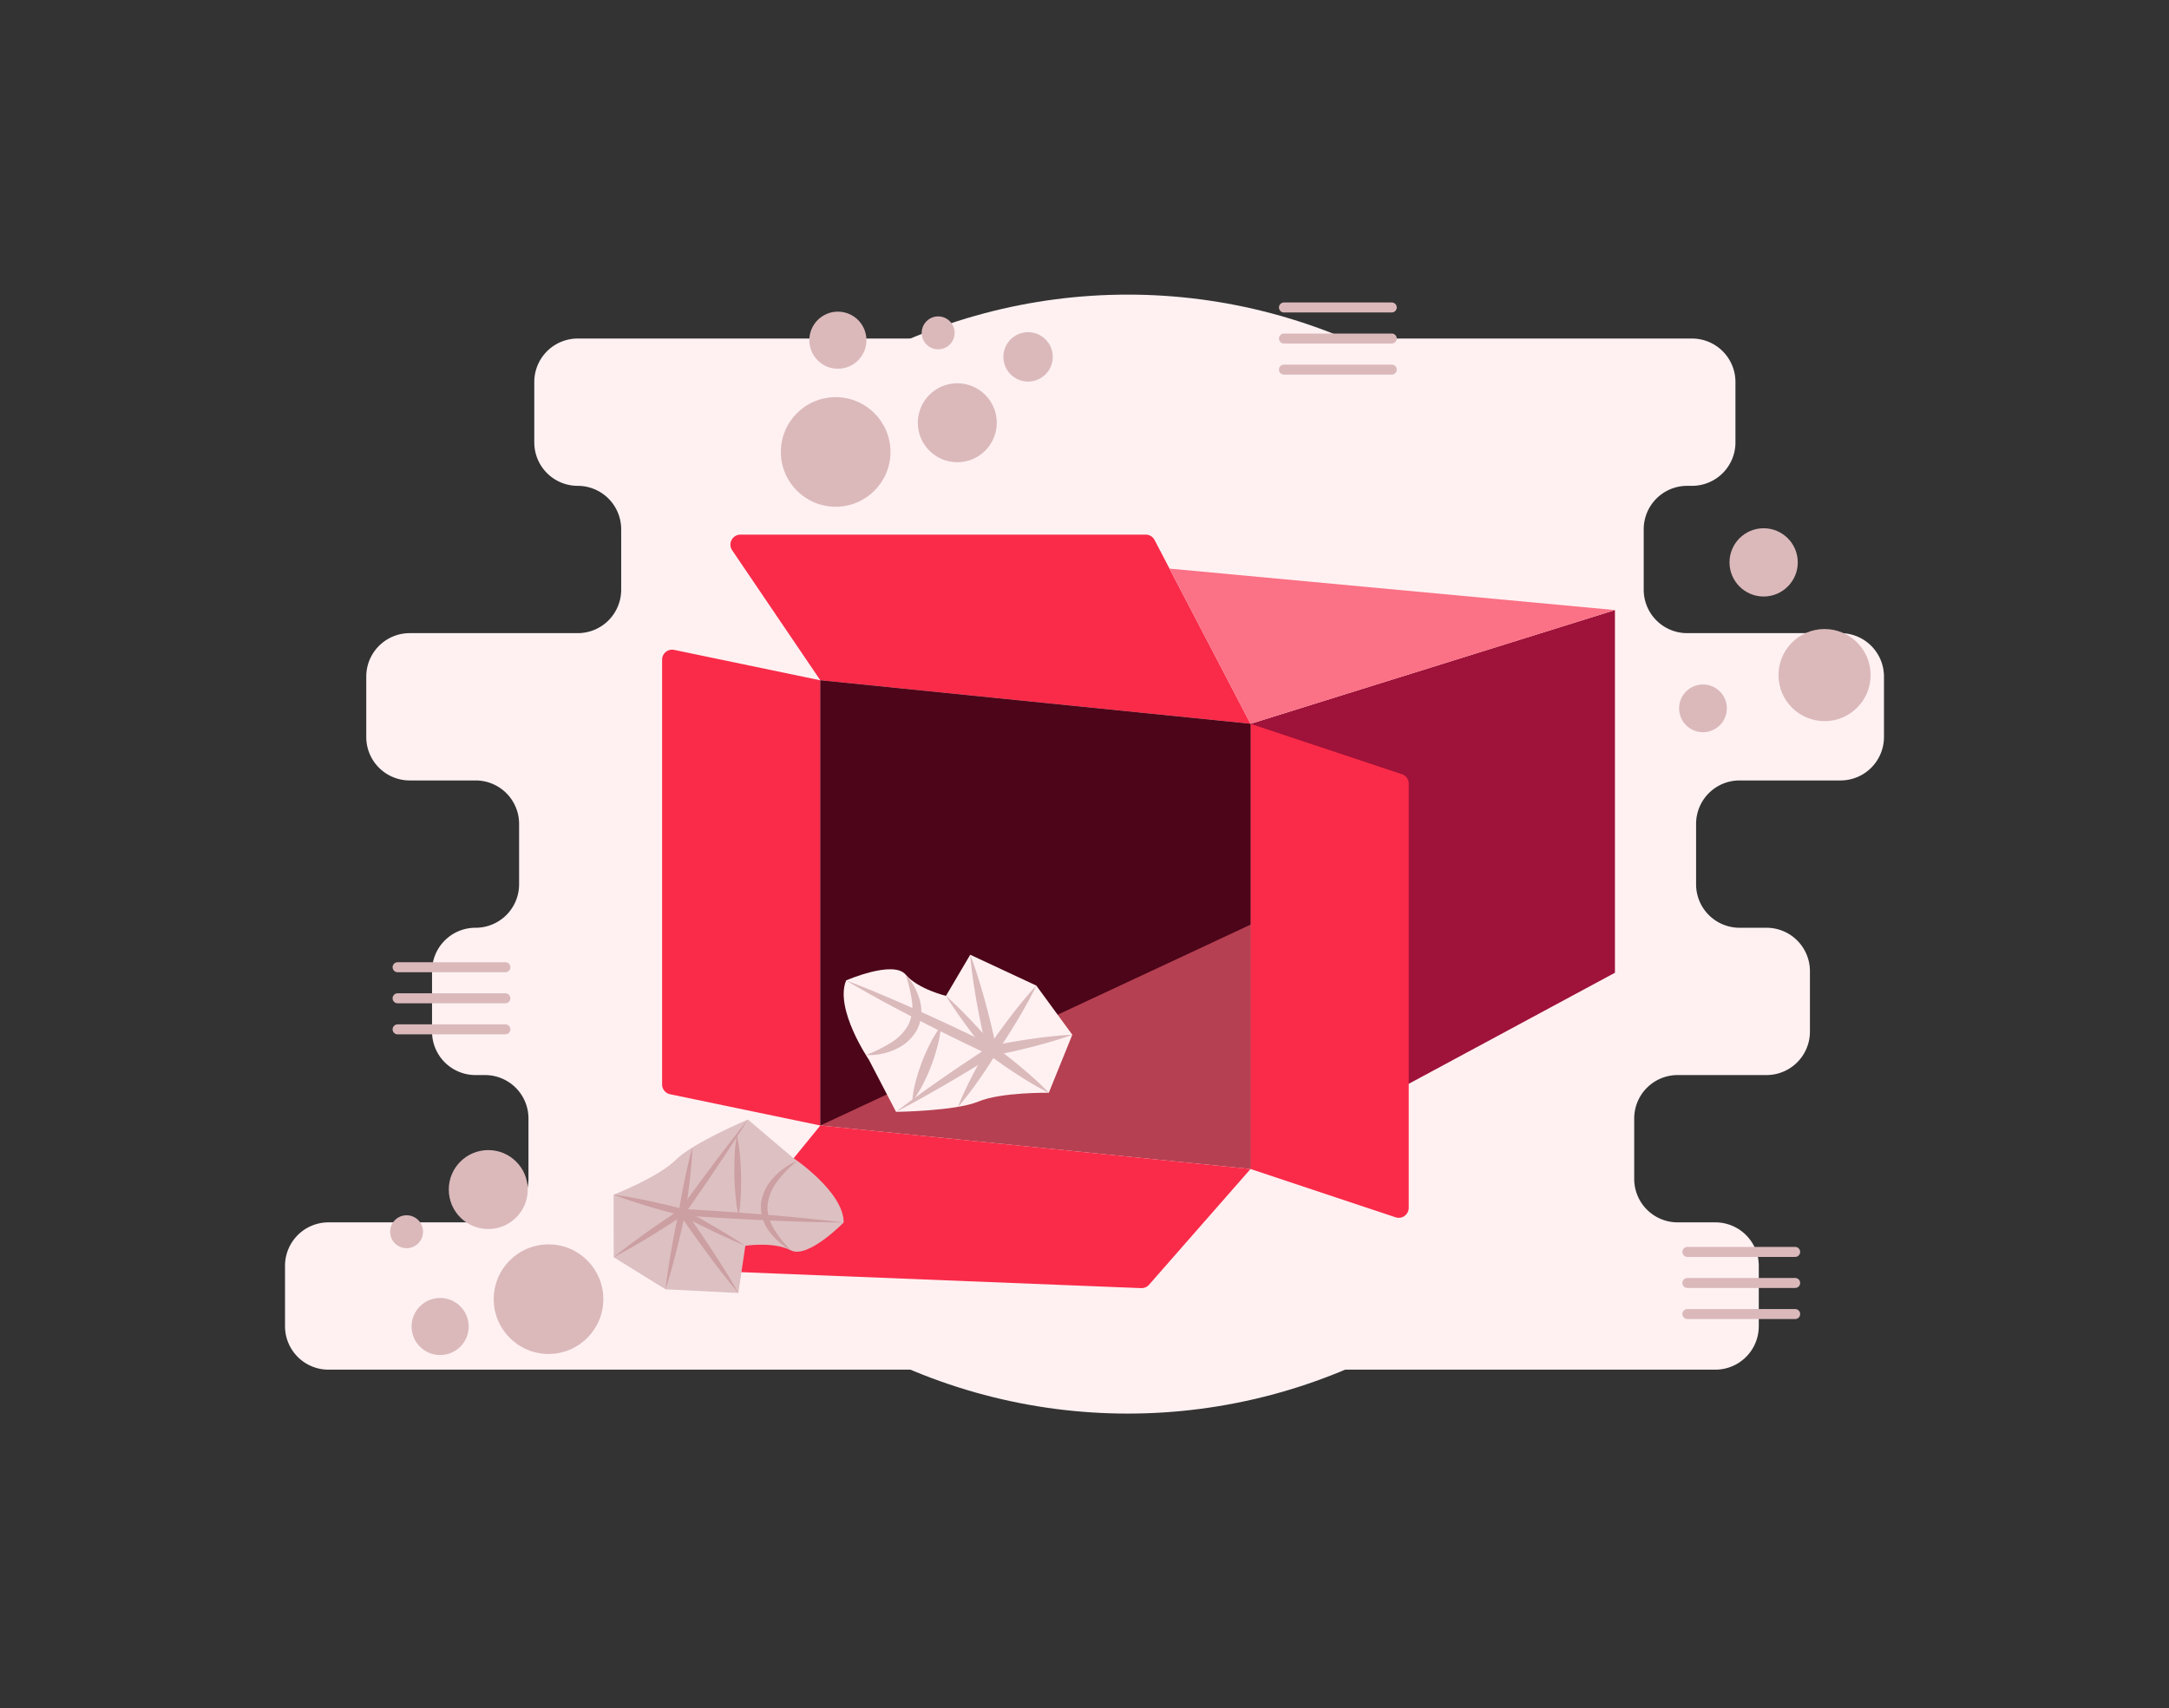 <svg xmlns="http://www.w3.org/2000/svg" id="Emptybox" viewBox="0 0 650 512">
  <rect x="0" y="0" width="650" height="512" fill="#333333" stroke="none"/>
  <circle cx="337.969" cy="256" r="167.695" fill="#fff1f2" class="colordbe8ec svgShape"></circle>
  <path fill="#fff1f2" d="M564.583,220.903V202.794a13.021,13.021,0,0,0-13.021-13.021H505.603A13.021,13.021,0,0,1,492.582,176.752V158.642a13.021,13.021,0,0,1,13.021-13.021h1.451a13.021,13.021,0,0,0,13.021-13.021V114.491A13.021,13.021,0,0,0,507.054,101.47H173.135a13.021,13.021,0,0,0-13.021,13.021v18.11a13.021,13.021,0,0,0,13.021,13.021h0a13.021,13.021,0,0,1,13.021,13.021V176.752a13.021,13.021,0,0,1-13.021,13.021H122.782a13.021,13.021,0,0,0-13.021,13.021v18.11a13.021,13.021,0,0,0,13.021,13.021h19.758A13.021,13.021,0,0,1,155.561,246.945v18.11a13.021,13.021,0,0,1-13.021,13.021h-.048a13.021,13.021,0,0,0-13.021,13.021v18.11a13.021,13.021,0,0,0,13.021,13.021h2.859A13.021,13.021,0,0,1,158.372,335.248v18.11a13.021,13.021,0,0,1-13.021,13.021H98.437a13.021,13.021,0,0,0-13.021,13.021v18.11A13.021,13.021,0,0,0,98.437,410.53H514.045a13.021,13.021,0,0,0,13.021-13.021V379.399A13.021,13.021,0,0,0,514.045,366.379H502.755a13.021,13.021,0,0,1-13.021-13.021V335.248a13.021,13.021,0,0,1,13.021-13.021h26.62a13.021,13.021,0,0,0,13.021-13.021V291.097a13.021,13.021,0,0,0-13.021-13.021h-8.075a13.021,13.021,0,0,1-13.021-13.021V246.945a13.021,13.021,0,0,1,13.021-13.021h30.263A13.021,13.021,0,0,0,564.583,220.903Z" class="colordbe8ec svgShape"></path>
  <line x1="384.775" x2="417.077" y1="92.159" y2="92.159" fill="none" stroke="#dbb9bb" stroke-linecap="round" stroke-miterlimit="10" stroke-width="3" class="colorStrokeb9d4db svgStroke"></line>
  <line x1="384.775" x2="417.077" y1="101.47" y2="101.47" fill="none" stroke="#dbb9bb" stroke-linecap="round" stroke-miterlimit="10" stroke-width="3" class="colorStrokeb9d4db svgStroke"></line>
  <line x1="384.775" x2="417.077" y1="110.781" y2="110.781" fill="none" stroke="#dbb9bb" stroke-linecap="round" stroke-miterlimit="10" stroke-width="3" class="colorStrokeb9d4db svgStroke"></line>
  <line x1="119.153" x2="151.456" y1="289.908" y2="289.908" fill="none" stroke="#dbb9bb" stroke-linecap="round" stroke-miterlimit="10" stroke-width="3" class="colorStrokeb9d4db svgStroke"></line>
  <line x1="119.153" x2="151.456" y1="299.218" y2="299.218" fill="none" stroke="#dbb9bb" stroke-linecap="round" stroke-miterlimit="10" stroke-width="3" class="colorStrokeb9d4db svgStroke"></line>
  <line x1="119.153" x2="151.456" y1="308.529" y2="308.529" fill="none" stroke="#dbb9bb" stroke-linecap="round" stroke-miterlimit="10" stroke-width="3" class="colorStrokeb9d4db svgStroke"></line>
  <line x1="505.663" x2="537.966" y1="375.236" y2="375.236" fill="none" stroke="#dbb9bb" stroke-linecap="round" stroke-miterlimit="10" stroke-width="3" class="colorStrokeb9d4db svgStroke"></line>
  <line x1="505.663" x2="537.966" y1="384.546" y2="384.546" fill="none" stroke="#dbb9bb" stroke-linecap="round" stroke-miterlimit="10" stroke-width="3" class="colorStrokeb9d4db svgStroke"></line>
  <line x1="505.663" x2="537.966" y1="393.857" y2="393.857" fill="none" stroke="#dbb9bb" stroke-linecap="round" stroke-miterlimit="10" stroke-width="3" class="colorStrokeb9d4db svgStroke"></line>
  <circle cx="546.78" cy="202.347" r="13.807" fill="#dbb9bb" class="colorb9d4db svgShape"></circle>
  <circle cx="510.344" cy="212.312" r="7.159" fill="#dbb9bb" class="colorb9d4db svgShape"></circle>
  <circle cx="528.523" cy="168.562" r="10.228" fill="#dbb9bb" class="colorb9d4db svgShape"></circle>
  <circle cx="164.38" cy="389.402" r="16.428" fill="#dbb9bb" class="colorb9d4db svgShape"></circle>
  <circle cx="131.897" cy="397.598" r="8.557" fill="#dbb9bb" class="colorb9d4db svgShape"></circle>
  <circle cx="121.847" cy="369.192" r="4.936" fill="#dbb9bb" class="colorb9d4db svgShape"></circle>
  <circle cx="146.321" cy="356.549" r="11.833" fill="#dbb9bb" class="colorb9d4db svgShape"></circle>
  <circle cx="250.43" cy="135.463" r="16.428" fill="#dbb9bb" class="colorb9d4db svgShape"></circle>
  <circle cx="251.096" cy="101.968" r="8.557" fill="#dbb9bb" class="colorb9d4db svgShape"></circle>
  <circle cx="308.091" cy="106.968" r="7.406" fill="#dbb9bb" class="colorb9d4db svgShape"></circle>
  <circle cx="281.147" cy="99.771" r="4.936" fill="#dbb9bb" class="colorb9d4db svgShape"></circle>
  <circle cx="286.883" cy="126.713" r="11.833" fill="#dbb9bb" class="colorb9d4db svgShape"></circle>
  <polygon fill="#9f1239" points="483.963 291.561 374.753 350.388 374.753 216.949 483.963 182.855 483.963 291.561" class="colore06714 svgShape"></polygon>
  <path fill="#f92b49" d="M374.753,216.949l-128.921-13.042-26.422-38.981a3,3,0,0,1,2.483-4.683H343.339a3,3,0,0,1,2.66,1.612Z" class="colorf9ae2b svgShape"></path>
  <path fill="#f92b49" d="M245.832 337.346 200.808 327.978a3 3 0 0 1-2.389-2.937V197.73a3 3 0 0 1 3.611-2.937l43.802 9.114ZM418.218 364.859 374.753 350.388V216.949l45.361 15.101a3 3 0 0 1 2.052 2.846V362.012A3 3 0 0 1 418.218 364.859Z" class="colorf9ae2b svgShape"></path>
  <polygon fill="#b54051" points="374.753 350.388 245.832 337.346 245.832 203.907 374.753 216.949 374.753 350.388" class="color409cb5 svgShape"></polygon>
  <path fill="#f92b49" d="M341.97,386.091l-131.544-5.249,35.406-43.496,128.921,13.042-30.408,34.683A3,3,0,0,1,341.97,386.091Z" class="colorf9ae2b svgShape"></path>
  <polygon fill="#fb7185" points="374.753 216.949 483.963 182.855 350.473 170.429 374.753 216.949" class="coloree781d svgShape"></polygon>
  <polygon fill="#4c0519" points="245.832 337.346 374.753 277.148 374.753 216.949 245.832 203.907 245.832 337.346" class="color25788e svgShape"></polygon>
  <path fill="#fff1f2" d="M253.562,293.863s14.085-6.162,17.826-1.761,12.104,6.382,12.104,6.382l7.262-12.324,19.807,9.243,10.784,14.745-7.042,17.386s-14.305-.22-21.127,2.641-24.648,3.081-24.648,3.081l-8.143-15.625S250.041,302.446,253.562,293.863Z" class="colordbe8ec svgShape"></path>
  <path fill="#dbbabc" d="M283.492,298.484c1.355,1.2,2.656,2.445,3.931,3.711,1.286,1.257,2.524,2.555,3.766,3.849,1.216,1.316,2.464,2.605,3.643,3.952,1.19,1.338,2.4,2.658,3.55,4.03l-2.535,1.254c-.575-2.393-1.143-4.787-1.651-7.195-.519-2.405-.964-4.827-1.429-7.245-.848-4.854-1.638-9.72-2.012-14.681,1.796,4.639,3.177,9.372,4.5,14.118.62,2.383,1.261,4.76,1.826,7.155.577,2.392,1.095,4.798,1.605,7.205l.004.021a1.455,1.455,0,0,1-2.54,1.233c-1.146-1.374-2.231-2.8-3.337-4.208-1.117-1.399-2.164-2.856-3.244-4.286-1.053-1.452-2.111-2.9-3.121-4.389C285.428,301.531,284.433,300.03,283.492,298.484Z" class="colorbad5db svgShape"></path>
  <path fill="#dbbabc" d="M310.561,295.403c-.84,1.812-1.785,3.552-2.727,5.294-.967,1.726-1.94,3.447-2.966,5.132-.997,1.705-2.069,3.359-3.116,5.03-1.055,1.666-2.168,3.292-3.25,4.939l-1.528-2.305c2.004-.411,4.016-.785,6.032-1.142,2.023-.316,4.035-.692,6.068-.959,2.027-.301,4.064-.546,6.105-.776,2.048-.194,4.093-.403,6.166-.469-1.94.735-3.908,1.328-5.873,1.936-1.972.572-3.948,1.129-5.934,1.63-1.98.535-3.981.961-5.971,1.447-1.998.444-3.999.873-6.008,1.263l-.032.006a1.484,1.484,0,0,1-1.497-2.311c1.135-1.612,2.236-3.245,3.398-4.839,1.169-1.588,2.313-3.193,3.532-4.748,1.189-1.574,2.432-3.112,3.681-4.646C307.915,298.37,309.186,296.851,310.561,295.403Z" class="colorbad5db svgShape"></path>
  <path fill="#dbbabc" d="M314.303,327.534c-1.625-.77-3.162-1.659-4.707-2.536-1.526-.904-3.038-1.827-4.519-2.792-2.981-1.904-5.866-3.938-8.698-6.044l2.166-.428c-1.712,2.79-3.486,5.542-5.389,8.216-.931,1.349-1.92,2.664-2.913,3.976-1.017,1.297-2.034,2.595-3.154,3.829.576-1.565,1.255-3.067,1.935-4.568.703-1.487,1.411-2.972,2.176-4.422,1.489-2.925,3.108-5.771,4.789-8.58a1.488,1.488,0,0,1,2.04-.512l.113.075.013.01c2.847,2.086,5.64,4.243,8.338,6.531,1.358,1.131,2.685,2.304,3.999,3.496C311.785,325.002,313.088,326.208,314.303,327.534Z" class="colorbad5db svgShape"></path>
  <path fill="#dbbabc" d="M253.562,293.863c7.603,2.855,15.019,6.098,22.408,9.396,3.678,1.684,7.363,3.352,11.007,5.106,3.663,1.714,7.292,3.499,10.92,5.287l.011.005a1.451,1.451,0,0,1,.137,2.526c-2.395,1.524-4.841,2.969-7.261,4.454-2.416,1.491-4.885,2.9-7.325,4.354-2.464,1.416-4.917,2.849-7.41,4.22q-3.722,2.083-7.522,4.045,3.382-2.618,6.848-5.104c2.297-1.679,4.633-3.295,6.959-4.928,2.35-1.595,4.671-3.236,7.044-4.795,2.369-1.565,4.714-3.169,7.108-4.694l.149,2.532c-3.657-1.728-7.311-3.459-10.932-5.261-3.64-1.762-7.238-3.611-10.845-5.442C267.679,301.83,260.527,298.04,253.562,293.863Z" class="colorbad5db svgShape"></path>
  <path fill="#dbbabc" d="M259.485 316.225a43.3 43.3 0 0 0 7.384-3.625 14.867 14.867 0 0 0 5.273-5.289 12.243 12.243 0 0 0 1.143-7.223 42.463 42.463 0 0 0-1.897-7.986 18.612 18.612 0 0 1 4.214 7.54 12.25 12.25 0 0 1-.814 9.082 13.855 13.855 0 0 1-6.821 5.956A18.881 18.881 0 0 1 259.485 316.225ZM281.978 307.58a33.235 33.235 0 0 1-1.054 6.067 56.083 56.083 0 0 1-1.85 5.764 55.108 55.108 0 0 1-2.452 5.535 32.835 32.835 0 0 1-3.255 5.229 32.829 32.829 0 0 1 1.05-6.069 55.094 55.094 0 0 1 1.854-5.763 56.065 56.065 0 0 1 2.456-5.533A33.233 33.233 0 0 1 281.978 307.58Z" class="colorbad5db svgShape"></path>
  <path fill="#ddc0c2" d="M252.831,366.415s-10.729,11.011-15.852,8.341-13.616-1.357-13.616-1.357l-2.089,14.151-21.829-1.108-15.541-9.601-.02-18.758s13.336-5.181,18.579-10.399,21.676-12.132,21.676-12.132l13.425,11.411S252.863,357.138,252.831,366.415Z" class="colorc0d8dd svgShape"></path>
  <path fill="#cc9fa2" d="M223.363,373.399c-3.326-1.368-6.576-2.88-9.812-4.418-1.608-.788-3.229-1.55-4.822-2.366-1.597-.808-3.203-1.599-4.784-2.438l1.251-1.411c2.862,4.003,5.627,8.075,8.338,12.183,2.679,4.131,5.326,8.285,7.739,12.601-3.211-3.76-6.189-7.684-9.134-11.629-2.913-3.968-5.773-7.973-8.535-12.047l-.007-.011a.97.97,0,0,1,1.258-1.4c1.58.841,3.134,1.729,4.697,2.601,1.567.864,3.107,1.781,4.659,2.673C217.297,369.56,220.368,371.408,223.363,373.399Z" class="color9fc6cc svgShape"></path>
  <path fill="#cc9fa2" d="M199.445,386.443c.428-3.939,1.046-7.837,1.726-11.722.67-3.887,1.449-7.751,2.256-11.609l1.522,1.04L199.802,367.498c-1.74,1.078-3.457,2.191-5.215,3.242-1.746,1.07-3.512,2.108-5.284,3.138-1.786,1.009-3.566,2.027-5.399,2.964,1.583-1.316,3.219-2.552,4.849-3.797,1.644-1.224,3.294-2.439,4.964-3.623,1.658-1.203,3.357-2.344,5.033-3.518l5.101-3.415a.993.993,0,0,1,1.522,1.04c-.846,3.849-1.718,7.693-2.7,11.513C201.703,378.865,200.668,382.674,199.445,386.443Z" class="color9fc6cc svgShape"></path>
  <path fill="#cc9fa2" d="M183.884,358.084c1.767.213,3.509.522,5.253.822,1.739.321,3.474.657,5.201,1.026,3.457.725,6.889,1.548,10.307,2.426l-1.227.805c.282-1.612.53-3.23.839-4.838.305-1.609.597-3.219.943-4.821.666-3.208,1.392-6.407,2.307-9.575-.121,3.295-.431,6.561-.801,9.816-.172,1.63-.398,3.251-.611,4.874-.21,1.624-.479,3.238-.715,4.858a.981.981,0,0,1-1.113.829l-.098-.019-.016-.004c-3.421-.868-6.827-1.791-10.209-2.811-1.693-.503-3.377-1.04-5.057-1.592C187.214,359.307,185.537,358.743,183.884,358.084Z" class="color9fc6cc svgShape"></path>
  <path fill="#cc9fa2" d="M252.831,366.415c-4.052-.012-8.097-.125-12.143-.227-4.045-.119-8.086-.291-12.127-.469q-12.12-.583-24.223-1.432l-.007-.001a.968.968,0,0,1-.72-1.526c1.645-2.314,3.341-4.592,5.012-6.887,1.667-2.299,3.386-4.56,5.077-6.841,1.717-2.262,3.413-4.541,5.169-6.776,1.751-2.238,3.474-4.497,5.27-6.704-1.494,2.422-3.061,4.791-4.599,7.18-1.534,2.393-3.128,4.743-4.701,7.109-1.599,2.346-3.169,4.714-4.793,7.043-1.619,2.333-3.212,4.683-4.857,6.997l-.727-1.526q12.113.684,24.208,1.662c4.031.338,8.061.682,12.088,1.078C244.784,365.509,248.811,365.911,252.831,366.415Z" class="color9fc6cc svgShape"></path>
  <path fill="#cc9fa2" d="M238.926 347.927a36.164 36.164 0 0 0-5.782 5.881 14.522 14.522 0 0 0-3.087 7.089 10.01 10.01 0 0 0 .308 3.78 13.716 13.716 0 0 0 1.515 3.612 35.608 35.608 0 0 0 5.099 6.467 20.255 20.255 0 0 1-6.407-5.617 12.221 12.221 0 0 1-2.502-8.45 13.964 13.964 0 0 1 3.885-7.881A20.515 20.515 0 0 1 238.926 347.927ZM221.342 364.403a46.845 46.845 0 0 1-.909-6.026c-.19-2.011-.312-4.024-.354-6.039-.049-2.014-.014-4.031.087-6.048a46.329 46.329 0 0 1 .648-6.061 46.326 46.326 0 0 1 .912 6.026c.189 2.011.313 4.024.351 6.039.046 2.015.012 4.031-.09 6.048A46.846 46.846 0 0 1 221.342 364.403Z" class="color9fc6cc svgShape"></path>
</svg>
